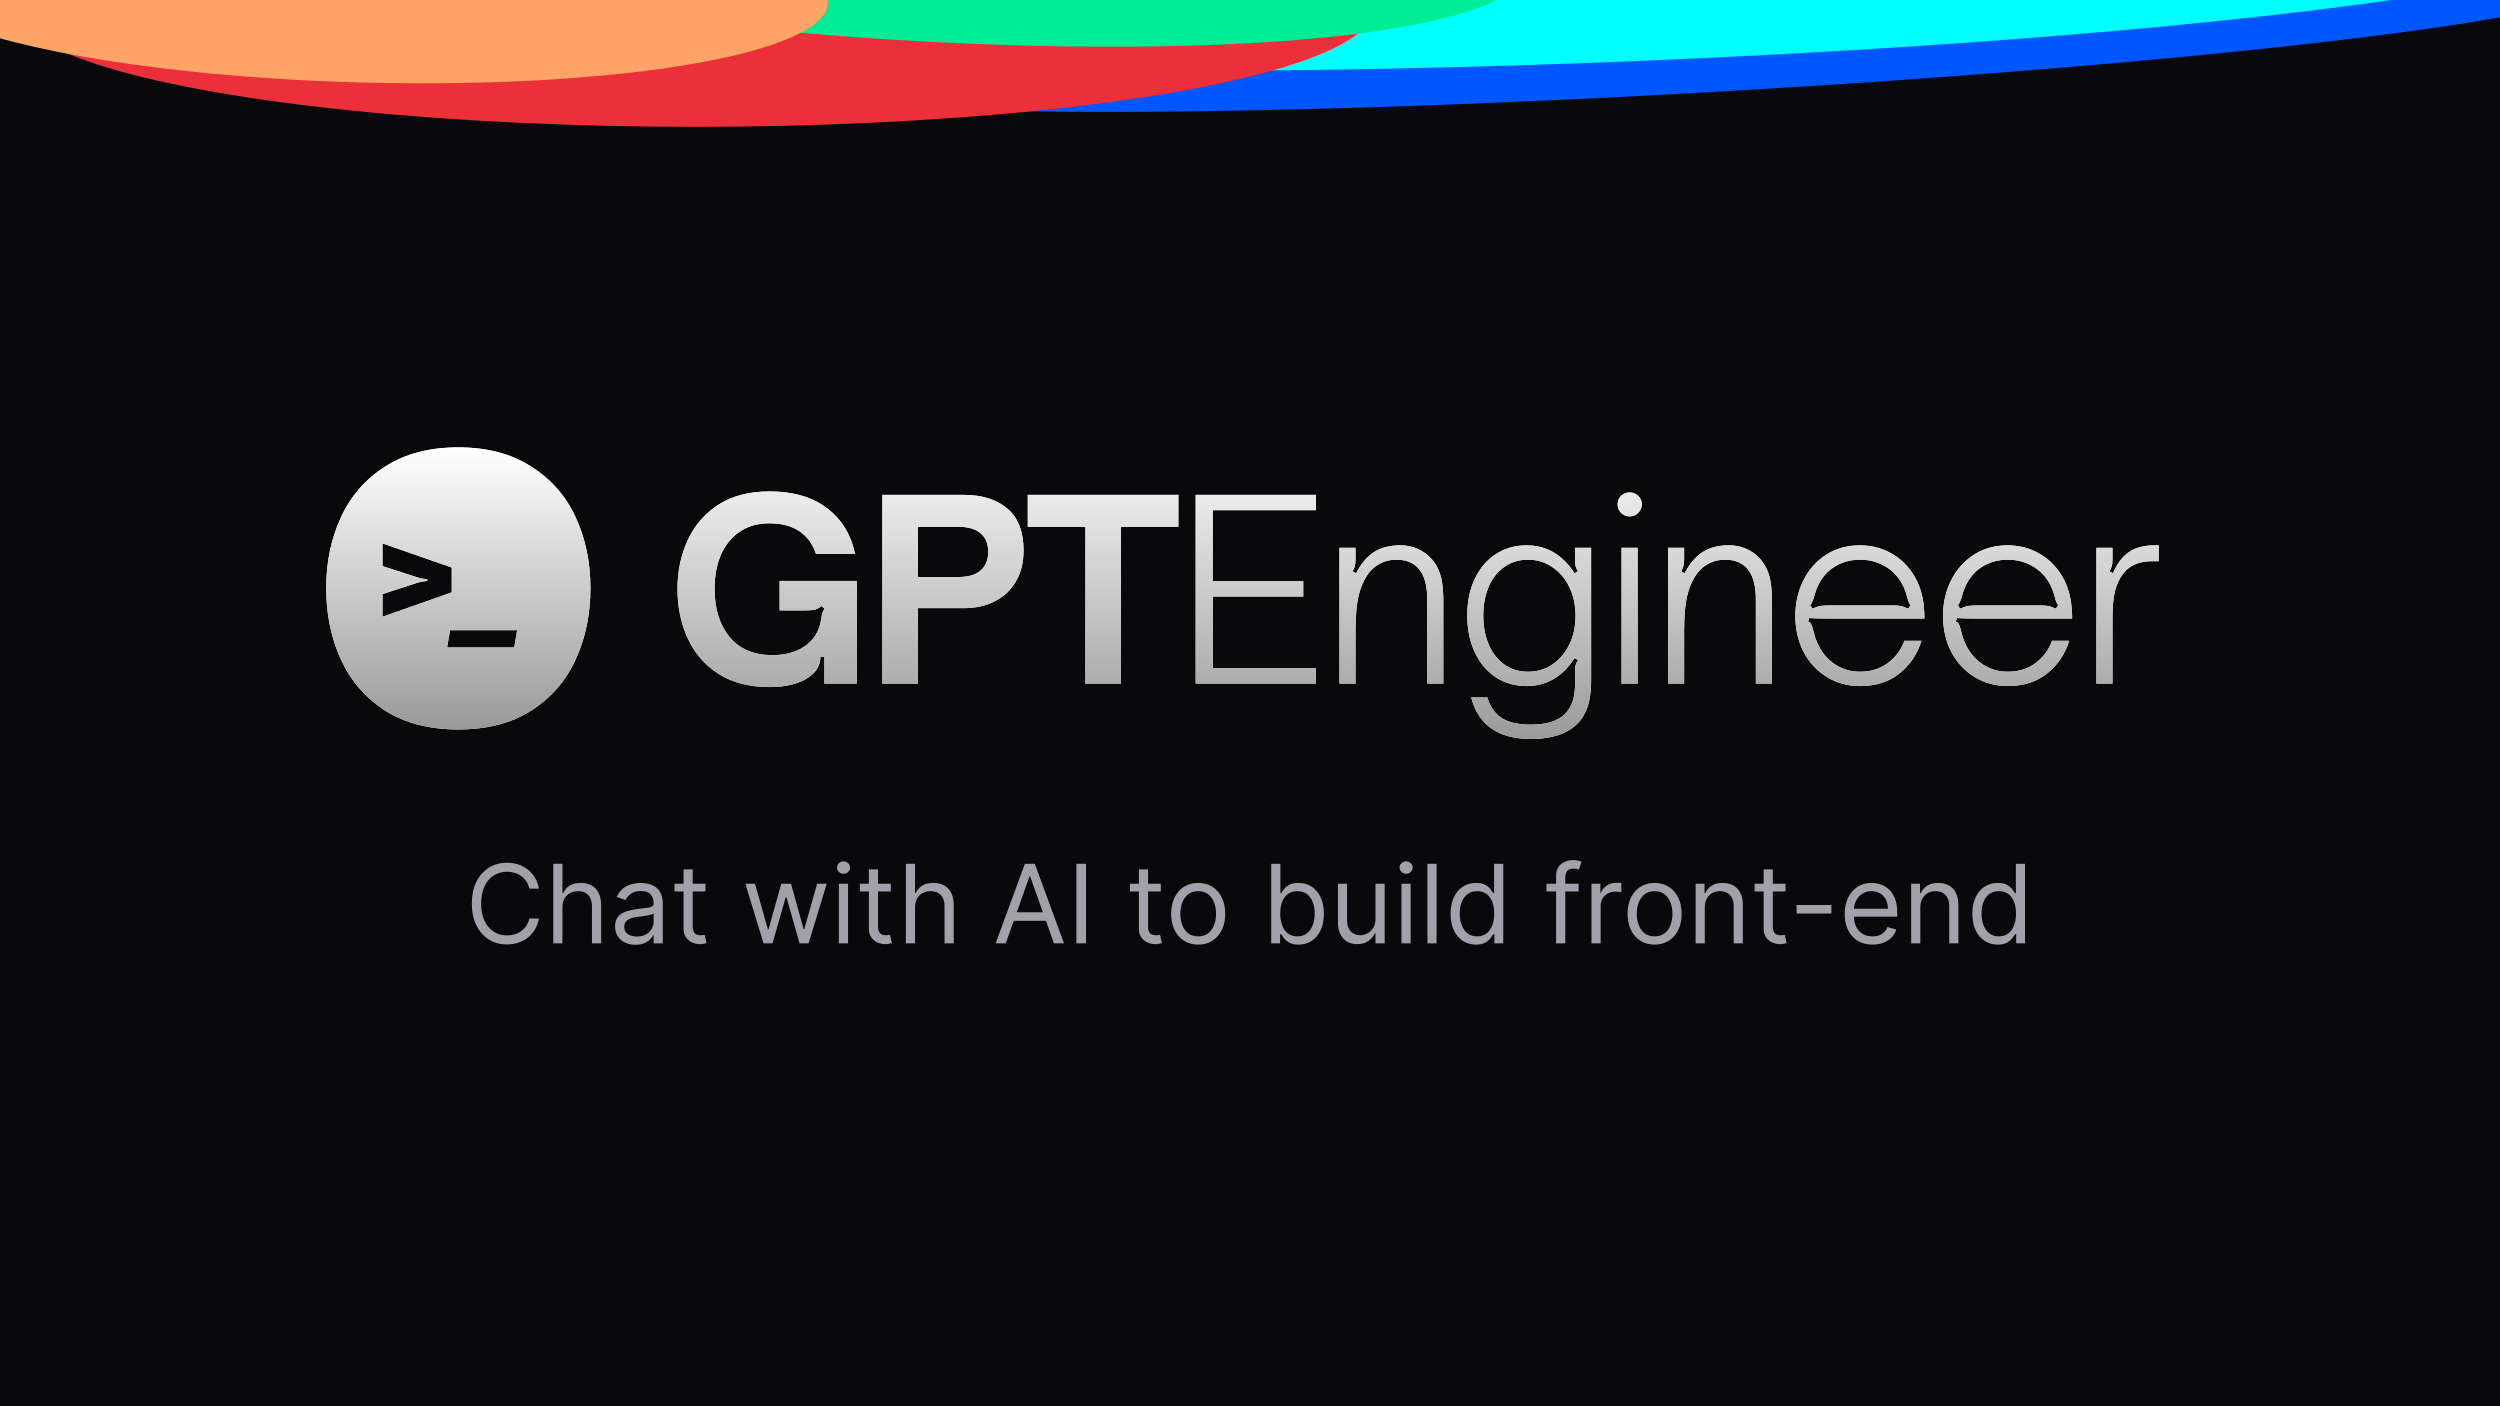 <svg width="1280" height="720" viewBox="0 0 1280 720" fill="none" xmlns="http://www.w3.org/2000/svg">
<g clip-path="url(#clip0_4409_16219)">
<rect width="1280" height="720" fill="#09090B"/>
<g filter="url(#filter0_f_4409_16219)">
<ellipse cx="455.561" cy="37.005" rx="455.561" ry="37.005" transform="matrix(-0.998 0.06 -0.696 -0.718 1354.18 18.42)" fill="#0057FF"/>
</g>
<g filter="url(#filter1_f_4409_16219)">
<ellipse cx="530.773" cy="54.283" rx="530.773" ry="54.283" transform="matrix(-0.999 0.042 -0.566 -0.824 1373 8.748)" fill="#00FFFF"/>
</g>
<g filter="url(#filter2_f_4409_16219)">
<ellipse cx="355.742" cy="4.188" rx="347.533" ry="60.76" transform="rotate(-180 355.742 4.188)" fill="#EC3039"/>
</g>
<g filter="url(#filter3_f_4409_16219)">
<ellipse cx="338.004" cy="122.468" rx="338.004" ry="122.468" transform="matrix(-0.991 -0.134 0.91 -0.415 652.636 51.979)" fill="#00ED97"/>
</g>
<g filter="url(#filter4_f_4409_16219)">
<ellipse cx="232.93" cy="65.59" rx="232.93" ry="65.59" transform="matrix(-0.998 -0.066 0.73 -0.684 371.106 55.479)" fill="#FFA467"/>
</g>
<path d="M393.974 351.773C383.59 351.773 374.853 349.493 367.762 344.935C360.755 340.376 355.521 334.298 352.06 326.701C348.599 319.103 346.869 310.746 346.869 301.629C346.869 292.512 348.599 284.196 352.06 276.683C355.521 269.086 360.755 263.008 367.762 258.449C374.853 253.89 383.59 251.611 393.974 251.611C406.13 251.611 415.965 254.481 423.478 260.222C430.991 265.962 435.761 273.771 437.787 283.648H417.78C416.176 278.583 413.348 274.699 409.296 271.998C405.328 269.297 400.178 267.946 393.847 267.946C387.853 267.946 382.746 269.423 378.525 272.378C374.389 275.248 371.223 279.216 369.028 284.281C366.918 289.346 365.863 295.086 365.863 301.502C365.863 311.632 368.395 319.821 373.46 326.068C378.61 332.314 385.954 335.438 395.493 335.438C401.318 335.438 406.299 334.256 410.435 331.892C414.656 329.444 417.569 326.11 419.172 321.889C419.763 320.369 420.228 318.554 420.565 316.444C420.819 314.165 421.367 312.603 422.211 311.759L420.692 310.239C419.51 311.168 418.37 311.801 417.273 312.139C416.176 312.392 414.529 312.519 412.335 312.519H399.165V297.45H438.673V350H422.085V336.198H420.059C420.059 340.503 418.075 344.006 414.107 346.708C409.211 350.084 402.5 351.773 393.974 351.773ZM451.758 350V253.384H493.418C502.873 253.384 510.344 255.748 515.831 260.475C521.318 265.118 524.062 272.251 524.062 281.875C524.062 287.953 522.753 293.229 520.136 297.703C517.604 302.093 514.016 305.47 509.373 307.833C504.815 310.197 499.496 311.379 493.418 311.379H469.992V350H451.758ZM490.886 295.424C495.782 295.424 499.496 294.327 502.029 292.132C504.646 289.937 505.954 286.729 505.954 282.508C505.954 278.372 504.646 275.206 502.029 273.011C499.412 270.816 495.697 269.719 490.886 269.719H469.992V295.424H490.886ZM573.955 350H555.72V269.719H526.216V253.384H603.332V269.719H573.955V350ZM673.722 350H612.181V253.384H673.722V261.235H620.918V297.577H667.264V305.427H620.918V342.149H673.722V350ZM685.799 350V280.482H694.029V286.56C694.029 287.911 693.903 289.008 693.649 289.852C693.481 290.697 693.101 291.583 692.51 292.512L694.283 293.525C696.9 288.544 699.981 284.914 703.526 282.635C707.156 280.355 711.588 279.216 716.822 279.216C721.043 279.216 724.757 280.187 727.965 282.128C731.173 283.985 733.706 286.56 735.563 289.852C736.998 292.469 737.927 295.255 738.349 298.21C738.771 301.08 738.982 304.119 738.982 307.327V350H730.751V306.947C730.751 300.953 729.738 296.31 727.712 293.018C725.095 288.713 720.874 286.56 715.049 286.56C709.731 286.56 705.299 288.459 701.754 292.258C699.221 295.128 697.279 298.969 695.929 303.781C694.662 308.509 694.029 314.756 694.029 322.522V350H685.799ZM783.886 378.364C767.171 378.364 756.956 371.273 753.242 357.091H761.473C762.908 361.818 765.356 365.322 768.817 367.601C772.363 369.88 777.343 371.02 783.759 371.02C791.61 371.02 797.35 369.289 800.98 365.828C804.61 362.367 806.425 357.26 806.425 350.507V343.922C806.425 342.571 806.51 341.474 806.679 340.63C806.932 339.785 807.354 338.899 807.945 337.97L806.172 336.957C800.01 346.497 791.821 351.266 781.606 351.266C775.697 351.266 770.421 349.747 765.778 346.708C761.135 343.584 757.547 339.279 755.015 333.792C752.482 328.305 751.216 322.058 751.216 315.051C751.216 308.129 752.482 301.966 755.015 296.564C757.547 291.076 761.135 286.813 765.778 283.774C770.421 280.735 775.697 279.216 781.606 279.216C791.821 279.216 800.01 283.985 806.172 293.525L807.945 292.512C807.354 291.583 806.932 290.697 806.679 289.852C806.51 289.008 806.425 287.911 806.425 286.56V280.482H814.656V349.114C814.656 359.328 811.997 366.757 806.679 371.4C801.445 376.043 793.847 378.364 783.886 378.364ZM782.366 343.922C787.009 343.922 791.146 342.698 794.776 340.25C798.49 337.717 801.402 334.298 803.513 329.993C805.623 325.603 806.679 320.707 806.679 315.304C806.679 309.902 805.623 305.005 803.513 300.616C801.402 296.226 798.49 292.807 794.776 290.359C791.146 287.826 787.009 286.56 782.366 286.56C777.639 286.56 773.545 287.826 770.083 290.359C766.622 292.807 763.963 296.226 762.106 300.616C760.333 304.921 759.447 309.817 759.447 315.304C759.447 320.707 760.375 325.603 762.233 329.993C764.09 334.298 766.749 337.717 770.21 340.25C773.671 342.698 777.723 343.922 782.366 343.922ZM838.471 350H830.24V280.482H838.471V350ZM834.419 264.4C832.73 264.4 831.253 263.809 829.987 262.628C828.805 261.361 828.214 259.884 828.214 258.196C828.214 256.507 828.805 255.072 829.987 253.89C831.253 252.709 832.73 252.118 834.419 252.118C836.107 252.118 837.542 252.709 838.724 253.89C839.99 255.072 840.623 256.507 840.623 258.196C840.623 259.884 839.99 261.361 838.724 262.628C837.542 263.809 836.107 264.4 834.419 264.4ZM854.044 350V280.482H862.275V286.56C862.275 287.911 862.148 289.008 861.895 289.852C861.726 290.697 861.346 291.583 860.755 292.512L862.528 293.525C865.145 288.544 868.226 284.914 871.771 282.635C875.401 280.355 879.833 279.216 885.067 279.216C889.288 279.216 893.003 280.187 896.21 282.128C899.418 283.985 901.951 286.56 903.808 289.852C905.243 292.469 906.172 295.255 906.594 298.21C907.016 301.08 907.227 304.119 907.227 307.327V350H898.996V306.947C898.996 300.953 897.983 296.31 895.957 293.018C893.34 288.713 889.119 286.56 883.295 286.56C877.976 286.56 873.544 288.459 869.999 292.258C867.466 295.128 865.525 298.969 864.174 303.781C862.908 308.509 862.275 314.756 862.275 322.522V350H854.044ZM952.384 351.266C946.053 351.266 940.355 349.705 935.29 346.581C930.224 343.458 926.257 339.152 923.387 333.665C920.601 328.178 919.208 322.058 919.208 315.304C919.208 308.804 920.559 302.81 923.26 297.323C925.961 291.836 929.802 287.446 934.783 284.154C939.848 280.862 945.673 279.216 952.258 279.216C958.082 279.216 963.401 280.566 968.212 283.268C973.109 285.969 977.076 289.852 980.115 294.917C983.154 299.982 984.843 305.976 985.18 312.898C985.265 313.658 985.307 314.924 985.307 316.697H936.682C931.871 316.697 928.409 316.613 926.299 316.444L925.793 318.343C926.552 318.512 927.059 318.934 927.312 319.61C927.65 320.201 927.987 321.171 928.325 322.522C928.747 324.295 929.085 325.561 929.338 326.321C931.195 331.808 934.15 336.113 938.202 339.237C942.338 342.36 947.066 343.922 952.384 343.922C957.871 343.922 962.599 342.445 966.566 339.49C970.534 336.535 973.362 332.737 975.05 328.094H983.788C981.677 334.931 977.92 340.503 972.518 344.808C967.115 349.114 960.404 351.266 952.384 351.266ZM927.945 311.632C929.634 310.872 931.069 310.408 932.25 310.239C933.517 310.07 934.994 309.986 936.682 309.986H968.972C970.492 309.986 971.8 310.07 972.898 310.239C973.995 310.408 975.346 310.872 976.95 311.632L978.216 309.859C977.541 309.184 976.992 307.918 976.57 306.061C975.979 303.95 975.472 302.388 975.05 301.375C973.109 296.732 970.112 293.102 966.06 290.486C962.008 287.869 957.449 286.56 952.384 286.56C947.319 286.56 942.845 287.826 938.962 290.359C935.163 292.807 932.293 296.31 930.351 300.869C929.845 301.966 929.296 303.655 928.705 305.934C928.452 306.778 928.156 307.538 927.819 308.213C927.565 308.889 927.228 309.437 926.806 309.859L927.945 311.632ZM1028 351.266C1021.67 351.266 1015.97 349.705 1010.91 346.581C1005.84 343.458 1001.88 339.152 999.006 333.665C996.221 328.178 994.828 322.058 994.828 315.304C994.828 308.804 996.178 302.81 998.88 297.323C1001.58 291.836 1005.42 287.446 1010.4 284.154C1015.47 280.862 1021.29 279.216 1027.88 279.216C1033.7 279.216 1039.02 280.566 1043.83 283.268C1048.73 285.969 1052.7 289.852 1055.74 294.917C1058.77 299.982 1060.46 305.976 1060.8 312.898C1060.88 313.658 1060.93 314.924 1060.93 316.697H1012.3C1007.49 316.697 1004.03 316.613 1001.92 316.444L1001.41 318.343C1002.17 318.512 1002.68 318.934 1002.93 319.61C1003.27 320.201 1003.61 321.171 1003.94 322.522C1004.37 324.295 1004.7 325.561 1004.96 326.321C1006.82 331.808 1009.77 336.113 1013.82 339.237C1017.96 342.36 1022.69 343.922 1028 343.922C1033.49 343.922 1038.22 342.445 1042.19 339.49C1046.15 336.535 1048.98 332.737 1050.67 328.094H1059.41C1057.3 334.931 1053.54 340.503 1048.14 344.808C1042.73 349.114 1036.02 351.266 1028 351.266ZM1003.57 311.632C1005.25 310.872 1006.69 310.408 1007.87 310.239C1009.14 310.07 1010.61 309.986 1012.3 309.986H1044.59C1046.11 309.986 1047.42 310.07 1048.52 310.239C1049.61 310.408 1050.97 310.872 1052.57 311.632L1053.84 309.859C1053.16 309.184 1052.61 307.918 1052.19 306.061C1051.6 303.95 1051.09 302.388 1050.67 301.375C1048.73 296.732 1045.73 293.102 1041.68 290.486C1037.63 287.869 1033.07 286.56 1028 286.56C1022.94 286.56 1018.46 287.826 1014.58 290.359C1010.78 292.807 1007.91 296.31 1005.97 300.869C1005.46 301.966 1004.92 303.655 1004.32 305.934C1004.07 306.778 1003.78 307.538 1003.44 308.213C1003.19 308.889 1002.85 309.437 1002.43 309.859L1003.57 311.632ZM1073.36 350V280.482H1081.59V286.56C1081.59 287.911 1081.46 289.008 1081.21 289.852C1081.04 290.697 1080.66 291.583 1080.07 292.512L1081.84 293.525C1083.95 288.544 1086.7 284.914 1090.07 282.635C1093.45 280.355 1097.76 279.216 1102.99 279.216H1105.27V287.32H1102.1C1095.44 287.32 1090.5 289.346 1087.29 293.398C1085.26 295.93 1083.79 299.012 1082.86 302.642C1082.01 306.272 1081.59 310.746 1081.59 316.064V350H1073.36Z" fill="white"/>
<path d="M393.974 351.773C383.59 351.773 374.853 349.493 367.762 344.935C360.755 340.376 355.521 334.298 352.06 326.701C348.599 319.103 346.869 310.746 346.869 301.629C346.869 292.512 348.599 284.196 352.06 276.683C355.521 269.086 360.755 263.008 367.762 258.449C374.853 253.89 383.59 251.611 393.974 251.611C406.13 251.611 415.965 254.481 423.478 260.222C430.991 265.962 435.761 273.771 437.787 283.648H417.78C416.176 278.583 413.348 274.699 409.296 271.998C405.328 269.297 400.178 267.946 393.847 267.946C387.853 267.946 382.746 269.423 378.525 272.378C374.389 275.248 371.223 279.216 369.028 284.281C366.918 289.346 365.863 295.086 365.863 301.502C365.863 311.632 368.395 319.821 373.46 326.068C378.61 332.314 385.954 335.438 395.493 335.438C401.318 335.438 406.299 334.256 410.435 331.892C414.656 329.444 417.569 326.11 419.172 321.889C419.763 320.369 420.228 318.554 420.565 316.444C420.819 314.165 421.367 312.603 422.211 311.759L420.692 310.239C419.51 311.168 418.37 311.801 417.273 312.139C416.176 312.392 414.529 312.519 412.335 312.519H399.165V297.45H438.673V350H422.085V336.198H420.059C420.059 340.503 418.075 344.006 414.107 346.708C409.211 350.084 402.5 351.773 393.974 351.773ZM451.758 350V253.384H493.418C502.873 253.384 510.344 255.748 515.831 260.475C521.318 265.118 524.062 272.251 524.062 281.875C524.062 287.953 522.753 293.229 520.136 297.703C517.604 302.093 514.016 305.47 509.373 307.833C504.815 310.197 499.496 311.379 493.418 311.379H469.992V350H451.758ZM490.886 295.424C495.782 295.424 499.496 294.327 502.029 292.132C504.646 289.937 505.954 286.729 505.954 282.508C505.954 278.372 504.646 275.206 502.029 273.011C499.412 270.816 495.697 269.719 490.886 269.719H469.992V295.424H490.886ZM573.955 350H555.72V269.719H526.216V253.384H603.332V269.719H573.955V350ZM673.722 350H612.181V253.384H673.722V261.235H620.918V297.577H667.264V305.427H620.918V342.149H673.722V350ZM685.799 350V280.482H694.029V286.56C694.029 287.911 693.903 289.008 693.649 289.852C693.481 290.697 693.101 291.583 692.51 292.512L694.283 293.525C696.9 288.544 699.981 284.914 703.526 282.635C707.156 280.355 711.588 279.216 716.822 279.216C721.043 279.216 724.757 280.187 727.965 282.128C731.173 283.985 733.706 286.56 735.563 289.852C736.998 292.469 737.927 295.255 738.349 298.21C738.771 301.08 738.982 304.119 738.982 307.327V350H730.751V306.947C730.751 300.953 729.738 296.31 727.712 293.018C725.095 288.713 720.874 286.56 715.049 286.56C709.731 286.56 705.299 288.459 701.754 292.258C699.221 295.128 697.279 298.969 695.929 303.781C694.662 308.509 694.029 314.756 694.029 322.522V350H685.799ZM783.886 378.364C767.171 378.364 756.956 371.273 753.242 357.091H761.473C762.908 361.818 765.356 365.322 768.817 367.601C772.363 369.88 777.343 371.02 783.759 371.02C791.61 371.02 797.35 369.289 800.98 365.828C804.61 362.367 806.425 357.26 806.425 350.507V343.922C806.425 342.571 806.51 341.474 806.679 340.63C806.932 339.785 807.354 338.899 807.945 337.97L806.172 336.957C800.01 346.497 791.821 351.266 781.606 351.266C775.697 351.266 770.421 349.747 765.778 346.708C761.135 343.584 757.547 339.279 755.015 333.792C752.482 328.305 751.216 322.058 751.216 315.051C751.216 308.129 752.482 301.966 755.015 296.564C757.547 291.076 761.135 286.813 765.778 283.774C770.421 280.735 775.697 279.216 781.606 279.216C791.821 279.216 800.01 283.985 806.172 293.525L807.945 292.512C807.354 291.583 806.932 290.697 806.679 289.852C806.51 289.008 806.425 287.911 806.425 286.56V280.482H814.656V349.114C814.656 359.328 811.997 366.757 806.679 371.4C801.445 376.043 793.847 378.364 783.886 378.364ZM782.366 343.922C787.009 343.922 791.146 342.698 794.776 340.25C798.49 337.717 801.402 334.298 803.513 329.993C805.623 325.603 806.679 320.707 806.679 315.304C806.679 309.902 805.623 305.005 803.513 300.616C801.402 296.226 798.49 292.807 794.776 290.359C791.146 287.826 787.009 286.56 782.366 286.56C777.639 286.56 773.545 287.826 770.083 290.359C766.622 292.807 763.963 296.226 762.106 300.616C760.333 304.921 759.447 309.817 759.447 315.304C759.447 320.707 760.375 325.603 762.233 329.993C764.09 334.298 766.749 337.717 770.21 340.25C773.671 342.698 777.723 343.922 782.366 343.922ZM838.471 350H830.24V280.482H838.471V350ZM834.419 264.4C832.73 264.4 831.253 263.809 829.987 262.628C828.805 261.361 828.214 259.884 828.214 258.196C828.214 256.507 828.805 255.072 829.987 253.89C831.253 252.709 832.73 252.118 834.419 252.118C836.107 252.118 837.542 252.709 838.724 253.89C839.99 255.072 840.623 256.507 840.623 258.196C840.623 259.884 839.99 261.361 838.724 262.628C837.542 263.809 836.107 264.4 834.419 264.4ZM854.044 350V280.482H862.275V286.56C862.275 287.911 862.148 289.008 861.895 289.852C861.726 290.697 861.346 291.583 860.755 292.512L862.528 293.525C865.145 288.544 868.226 284.914 871.771 282.635C875.401 280.355 879.833 279.216 885.067 279.216C889.288 279.216 893.003 280.187 896.21 282.128C899.418 283.985 901.951 286.56 903.808 289.852C905.243 292.469 906.172 295.255 906.594 298.21C907.016 301.08 907.227 304.119 907.227 307.327V350H898.996V306.947C898.996 300.953 897.983 296.31 895.957 293.018C893.34 288.713 889.119 286.56 883.295 286.56C877.976 286.56 873.544 288.459 869.999 292.258C867.466 295.128 865.525 298.969 864.174 303.781C862.908 308.509 862.275 314.756 862.275 322.522V350H854.044ZM952.384 351.266C946.053 351.266 940.355 349.705 935.29 346.581C930.224 343.458 926.257 339.152 923.387 333.665C920.601 328.178 919.208 322.058 919.208 315.304C919.208 308.804 920.559 302.81 923.26 297.323C925.961 291.836 929.802 287.446 934.783 284.154C939.848 280.862 945.673 279.216 952.258 279.216C958.082 279.216 963.401 280.566 968.212 283.268C973.109 285.969 977.076 289.852 980.115 294.917C983.154 299.982 984.843 305.976 985.18 312.898C985.265 313.658 985.307 314.924 985.307 316.697H936.682C931.871 316.697 928.409 316.613 926.299 316.444L925.793 318.343C926.552 318.512 927.059 318.934 927.312 319.61C927.65 320.201 927.987 321.171 928.325 322.522C928.747 324.295 929.085 325.561 929.338 326.321C931.195 331.808 934.15 336.113 938.202 339.237C942.338 342.36 947.066 343.922 952.384 343.922C957.871 343.922 962.599 342.445 966.566 339.49C970.534 336.535 973.362 332.737 975.05 328.094H983.788C981.677 334.931 977.92 340.503 972.518 344.808C967.115 349.114 960.404 351.266 952.384 351.266ZM927.945 311.632C929.634 310.872 931.069 310.408 932.25 310.239C933.517 310.07 934.994 309.986 936.682 309.986H968.972C970.492 309.986 971.8 310.07 972.898 310.239C973.995 310.408 975.346 310.872 976.95 311.632L978.216 309.859C977.541 309.184 976.992 307.918 976.57 306.061C975.979 303.95 975.472 302.388 975.05 301.375C973.109 296.732 970.112 293.102 966.06 290.486C962.008 287.869 957.449 286.56 952.384 286.56C947.319 286.56 942.845 287.826 938.962 290.359C935.163 292.807 932.293 296.31 930.351 300.869C929.845 301.966 929.296 303.655 928.705 305.934C928.452 306.778 928.156 307.538 927.819 308.213C927.565 308.889 927.228 309.437 926.806 309.859L927.945 311.632ZM1028 351.266C1021.67 351.266 1015.97 349.705 1010.91 346.581C1005.84 343.458 1001.88 339.152 999.006 333.665C996.221 328.178 994.828 322.058 994.828 315.304C994.828 308.804 996.178 302.81 998.88 297.323C1001.58 291.836 1005.42 287.446 1010.4 284.154C1015.47 280.862 1021.29 279.216 1027.88 279.216C1033.7 279.216 1039.02 280.566 1043.83 283.268C1048.73 285.969 1052.7 289.852 1055.74 294.917C1058.77 299.982 1060.46 305.976 1060.8 312.898C1060.88 313.658 1060.93 314.924 1060.93 316.697H1012.3C1007.49 316.697 1004.03 316.613 1001.92 316.444L1001.41 318.343C1002.17 318.512 1002.68 318.934 1002.93 319.61C1003.27 320.201 1003.61 321.171 1003.94 322.522C1004.37 324.295 1004.7 325.561 1004.96 326.321C1006.82 331.808 1009.77 336.113 1013.82 339.237C1017.96 342.36 1022.69 343.922 1028 343.922C1033.49 343.922 1038.22 342.445 1042.19 339.49C1046.15 336.535 1048.98 332.737 1050.67 328.094H1059.41C1057.3 334.931 1053.54 340.503 1048.14 344.808C1042.73 349.114 1036.02 351.266 1028 351.266ZM1003.57 311.632C1005.25 310.872 1006.69 310.408 1007.87 310.239C1009.14 310.07 1010.61 309.986 1012.3 309.986H1044.59C1046.11 309.986 1047.42 310.07 1048.52 310.239C1049.61 310.408 1050.97 310.872 1052.57 311.632L1053.84 309.859C1053.16 309.184 1052.61 307.918 1052.19 306.061C1051.6 303.95 1051.09 302.388 1050.67 301.375C1048.73 296.732 1045.73 293.102 1041.68 290.486C1037.63 287.869 1033.07 286.56 1028 286.56C1022.94 286.56 1018.46 287.826 1014.58 290.359C1010.78 292.807 1007.91 296.31 1005.97 300.869C1005.46 301.966 1004.92 303.655 1004.32 305.934C1004.07 306.778 1003.78 307.538 1003.44 308.213C1003.19 308.889 1002.85 309.437 1002.43 309.859L1003.57 311.632ZM1073.36 350V280.482H1081.59V286.56C1081.59 287.911 1081.46 289.008 1081.21 289.852C1081.04 290.697 1080.66 291.583 1080.07 292.512L1081.84 293.525C1083.95 288.544 1086.7 284.914 1090.07 282.635C1093.45 280.355 1097.76 279.216 1102.99 279.216H1105.27V287.32H1102.1C1095.44 287.32 1090.5 289.346 1087.29 293.398C1085.26 295.93 1083.79 299.012 1082.86 302.642C1082.01 306.272 1081.59 310.746 1081.59 316.064V350H1073.36Z" fill="url(#paint0_linear_4409_16219)"/>
<path fill-rule="evenodd" clip-rule="evenodd" d="M197.129 363.815C207.355 370.267 219.833 373.493 234.563 373.493C249.414 373.493 261.892 370.267 271.996 363.815C282.222 357.241 289.83 348.477 294.821 337.52C299.812 326.564 302.308 314.452 302.308 301.183C302.308 287.914 299.812 275.862 294.821 265.028C289.83 254.071 282.222 245.367 271.996 238.915C261.892 232.342 249.414 229.055 234.563 229.055C219.833 229.055 207.355 232.342 197.129 238.915C187.025 245.367 179.478 254.071 174.487 265.028C169.496 275.862 167 287.914 167 301.183C167 314.452 169.496 326.564 174.487 337.52C179.478 348.477 187.025 357.241 197.129 363.815ZM195.843 304.167V315.786L231.287 303.29V290.574L195.843 278.223V289.843L213.382 295.543C214.795 295.982 215.989 296.25 216.963 296.347C217.986 296.444 218.595 296.518 218.79 296.566V297.443C218.595 297.492 217.986 297.565 216.963 297.662C215.989 297.76 214.795 298.028 213.382 298.466L195.843 304.167ZM228.915 331.499H263.262L264.797 322.656H230.449L228.915 331.499Z" fill="white"/>
<path fill-rule="evenodd" clip-rule="evenodd" d="M197.129 363.815C207.355 370.267 219.833 373.493 234.563 373.493C249.414 373.493 261.892 370.267 271.996 363.815C282.222 357.241 289.83 348.477 294.821 337.52C299.812 326.564 302.308 314.452 302.308 301.183C302.308 287.914 299.812 275.862 294.821 265.028C289.83 254.071 282.222 245.367 271.996 238.915C261.892 232.342 249.414 229.055 234.563 229.055C219.833 229.055 207.355 232.342 197.129 238.915C187.025 245.367 179.478 254.071 174.487 265.028C169.496 275.862 167 287.914 167 301.183C167 314.452 169.496 326.564 174.487 337.52C179.478 348.477 187.025 357.241 197.129 363.815ZM195.843 304.167V315.786L231.287 303.29V290.574L195.843 278.223V289.843L213.382 295.543C214.795 295.982 215.989 296.25 216.963 296.347C217.986 296.444 218.595 296.518 218.79 296.566V297.443C218.595 297.492 217.986 297.565 216.963 297.662C215.989 297.76 214.795 298.028 213.382 298.466L195.843 304.167ZM228.915 331.499H263.262L264.797 322.656H230.449L228.915 331.499Z" fill="url(#paint1_linear_4409_16219)"/>
<path d="M275.943 455H271.011C270.719 453.581 270.209 452.335 269.48 451.261C268.764 450.188 267.889 449.286 266.855 448.557C265.834 447.814 264.7 447.258 263.454 446.886C262.208 446.515 260.909 446.33 259.556 446.33C257.091 446.33 254.857 446.953 252.855 448.199C250.866 449.445 249.282 451.281 248.102 453.707C246.935 456.134 246.352 459.11 246.352 462.636C246.352 466.163 246.935 469.139 248.102 471.565C249.282 473.991 250.866 475.828 252.855 477.074C254.857 478.32 257.091 478.943 259.556 478.943C260.909 478.943 262.208 478.758 263.454 478.386C264.7 478.015 265.834 477.465 266.855 476.736C267.889 475.993 268.764 475.085 269.48 474.011C270.209 472.924 270.719 471.678 271.011 470.273H275.943C275.572 472.354 274.895 474.217 273.914 475.861C272.933 477.505 271.714 478.903 270.255 480.057C268.797 481.197 267.16 482.065 265.343 482.662C263.54 483.259 261.611 483.557 259.556 483.557C256.083 483.557 252.994 482.708 250.289 481.011C247.585 479.314 245.457 476.902 243.906 473.773C242.355 470.644 241.579 466.932 241.579 462.636C241.579 458.341 242.355 454.629 243.906 451.5C245.457 448.371 247.585 445.958 250.289 444.261C252.994 442.564 256.083 441.716 259.556 441.716C261.611 441.716 263.54 442.014 265.343 442.611C267.16 443.207 268.797 444.082 270.255 445.236C271.714 446.376 272.933 447.768 273.914 449.412C274.895 451.043 275.572 452.905 275.943 455ZM287.969 464.625V483H283.276V442.273H287.969V457.227H288.367C289.083 455.65 290.157 454.397 291.588 453.469C293.033 452.527 294.956 452.057 297.355 452.057C299.437 452.057 301.26 452.474 302.824 453.31C304.389 454.132 305.602 455.398 306.463 457.108C307.338 458.805 307.776 460.966 307.776 463.591V483H303.083V463.909C303.083 461.483 302.453 459.607 301.194 458.281C299.947 456.942 298.217 456.273 296.003 456.273C294.465 456.273 293.087 456.598 291.867 457.247C290.66 457.897 289.706 458.845 289.003 460.091C288.314 461.337 287.969 462.848 287.969 464.625ZM325.35 483.716C323.415 483.716 321.658 483.351 320.081 482.622C318.503 481.88 317.25 480.812 316.322 479.42C315.394 478.015 314.93 476.318 314.93 474.33C314.93 472.58 315.275 471.161 315.964 470.074C316.654 468.973 317.575 468.112 318.728 467.489C319.882 466.866 321.154 466.402 322.547 466.097C323.952 465.778 325.364 465.527 326.782 465.341C328.638 465.102 330.143 464.923 331.297 464.804C332.463 464.671 333.312 464.453 333.842 464.148C334.386 463.843 334.657 463.312 334.657 462.557V462.398C334.657 460.436 334.12 458.911 333.047 457.824C331.986 456.737 330.375 456.193 328.214 456.193C325.974 456.193 324.217 456.684 322.944 457.665C321.672 458.646 320.777 459.693 320.26 460.807L315.805 459.216C316.6 457.36 317.661 455.915 318.987 454.881C320.326 453.833 321.784 453.104 323.362 452.693C324.953 452.269 326.517 452.057 328.055 452.057C329.036 452.057 330.163 452.176 331.436 452.415C332.722 452.64 333.961 453.111 335.154 453.827C336.361 454.543 337.362 455.623 338.157 457.068C338.953 458.513 339.35 460.449 339.35 462.875V483H334.657V478.864H334.419C334.1 479.527 333.57 480.236 332.828 480.991C332.085 481.747 331.098 482.39 329.865 482.92C328.632 483.451 327.127 483.716 325.35 483.716ZM326.066 479.5C327.922 479.5 329.487 479.135 330.76 478.406C332.046 477.677 333.013 476.736 333.663 475.582C334.326 474.429 334.657 473.216 334.657 471.943V467.648C334.458 467.886 334.021 468.105 333.345 468.304C332.682 468.49 331.913 468.655 331.038 468.801C330.176 468.934 329.334 469.053 328.512 469.159C327.704 469.252 327.047 469.331 326.544 469.398C325.324 469.557 324.184 469.815 323.123 470.173C322.076 470.518 321.227 471.042 320.578 471.744C319.941 472.434 319.623 473.375 319.623 474.568C319.623 476.199 320.226 477.432 321.433 478.267C322.653 479.089 324.197 479.5 326.066 479.5ZM361.201 452.455V456.432H345.371V452.455H361.201ZM349.985 445.136H354.678V474.25C354.678 475.576 354.87 476.57 355.255 477.233C355.652 477.883 356.156 478.32 356.766 478.545C357.389 478.758 358.045 478.864 358.735 478.864C359.252 478.864 359.676 478.837 360.007 478.784C360.339 478.718 360.604 478.665 360.803 478.625L361.757 482.841C361.439 482.96 360.995 483.08 360.425 483.199C359.855 483.331 359.132 483.398 358.257 483.398C356.932 483.398 355.632 483.113 354.36 482.543C353.1 481.973 352.053 481.104 351.218 479.938C350.396 478.771 349.985 477.299 349.985 475.523V445.136ZM390.931 483L381.624 452.455H386.556L393.158 475.841H393.476L399.999 452.455H405.01L411.453 475.761H411.772L418.374 452.455H423.306L413.999 483H409.385L402.703 459.534H402.226L395.544 483H390.931ZM429.51 483V452.455H434.203V483H429.51ZM431.897 447.364C430.982 447.364 430.193 447.052 429.53 446.429C428.881 445.806 428.556 445.057 428.556 444.182C428.556 443.307 428.881 442.558 429.53 441.935C430.193 441.312 430.982 441 431.897 441C432.811 441 433.594 441.312 434.243 441.935C434.906 442.558 435.238 443.307 435.238 444.182C435.238 445.057 434.906 445.806 434.243 446.429C433.594 447.052 432.811 447.364 431.897 447.364ZM456.083 452.455V456.432H440.254V452.455H456.083ZM444.868 445.136H449.561V474.25C449.561 475.576 449.753 476.57 450.137 477.233C450.535 477.883 451.039 478.32 451.649 478.545C452.272 478.758 452.928 478.864 453.618 478.864C454.135 478.864 454.559 478.837 454.89 478.784C455.222 478.718 455.487 478.665 455.686 478.625L456.64 482.841C456.322 482.96 455.878 483.08 455.308 483.199C454.738 483.331 454.015 483.398 453.14 483.398C451.815 483.398 450.515 483.113 449.243 482.543C447.983 481.973 446.936 481.104 446.1 479.938C445.279 478.771 444.868 477.299 444.868 475.523V445.136ZM468.493 464.625V483H463.799V442.273H468.493V457.227H468.89C469.606 455.65 470.68 454.397 472.112 453.469C473.557 452.527 475.479 452.057 477.879 452.057C479.96 452.057 481.783 452.474 483.348 453.31C484.912 454.132 486.125 455.398 486.987 457.108C487.862 458.805 488.299 460.966 488.299 463.591V483H483.606V463.909C483.606 461.483 482.976 459.607 481.717 458.281C480.471 456.942 478.741 456.273 476.527 456.273C474.989 456.273 473.61 456.598 472.39 457.247C471.184 457.897 470.229 458.845 469.527 460.091C468.837 461.337 468.493 462.848 468.493 464.625ZM514.942 483H509.772L524.726 442.273H529.817L544.772 483H539.601L527.431 448.716H527.113L514.942 483ZM516.851 467.091H537.692V471.466H516.851V467.091ZM556.047 442.273V483H551.115V442.273H556.047ZM594.333 452.455V456.432H578.504V452.455H594.333ZM583.118 445.136H587.811V474.25C587.811 475.576 588.003 476.57 588.387 477.233C588.785 477.883 589.289 478.32 589.899 478.545C590.522 478.758 591.178 478.864 591.868 478.864C592.385 478.864 592.809 478.837 593.14 478.784C593.472 478.718 593.737 478.665 593.936 478.625L594.89 482.841C594.572 482.96 594.128 483.08 593.558 483.199C592.988 483.331 592.265 483.398 591.39 483.398C590.065 483.398 588.765 483.113 587.493 482.543C586.233 481.973 585.186 481.104 584.35 479.938C583.529 478.771 583.118 477.299 583.118 475.523V445.136ZM613.474 483.636C610.717 483.636 608.297 482.98 606.216 481.668C604.147 480.355 602.53 478.519 601.363 476.159C600.21 473.799 599.633 471.042 599.633 467.886C599.633 464.705 600.21 461.927 601.363 459.554C602.53 457.181 604.147 455.338 606.216 454.026C608.297 452.713 610.717 452.057 613.474 452.057C616.232 452.057 618.645 452.713 620.713 454.026C622.794 455.338 624.412 457.181 625.565 459.554C626.732 461.927 627.315 464.705 627.315 467.886C627.315 471.042 626.732 473.799 625.565 476.159C624.412 478.519 622.794 480.355 620.713 481.668C618.645 482.98 616.232 483.636 613.474 483.636ZM613.474 479.42C615.569 479.42 617.292 478.884 618.645 477.81C619.997 476.736 620.998 475.324 621.647 473.574C622.297 471.824 622.622 469.928 622.622 467.886C622.622 465.845 622.297 463.942 621.647 462.179C620.998 460.416 619.997 458.991 618.645 457.903C617.292 456.816 615.569 456.273 613.474 456.273C611.379 456.273 609.656 456.816 608.304 457.903C606.951 458.991 605.95 460.416 605.301 462.179C604.651 463.942 604.326 465.845 604.326 467.886C604.326 469.928 604.651 471.824 605.301 473.574C605.95 475.324 606.951 476.736 608.304 477.81C609.656 478.884 611.379 479.42 613.474 479.42ZM650.865 483V442.273H655.559V457.307H655.956C656.301 456.777 656.778 456.1 657.388 455.278C658.011 454.443 658.9 453.701 660.053 453.051C661.22 452.388 662.797 452.057 664.786 452.057C667.358 452.057 669.625 452.7 671.587 453.986C673.549 455.272 675.08 457.095 676.181 459.455C677.281 461.814 677.831 464.598 677.831 467.807C677.831 471.042 677.281 473.846 676.181 476.219C675.08 478.579 673.556 480.408 671.607 481.707C669.658 482.993 667.411 483.636 664.865 483.636C662.903 483.636 661.332 483.312 660.152 482.662C658.972 481.999 658.064 481.25 657.428 480.415C656.792 479.566 656.301 478.864 655.956 478.307H655.4V483H650.865ZM655.479 467.727C655.479 470.034 655.817 472.069 656.493 473.832C657.169 475.582 658.157 476.955 659.456 477.949C660.756 478.93 662.346 479.42 664.229 479.42C666.191 479.42 667.828 478.903 669.141 477.869C670.467 476.822 671.461 475.417 672.124 473.653C672.8 471.877 673.138 469.902 673.138 467.727C673.138 465.58 672.807 463.644 672.144 461.92C671.494 460.184 670.507 458.812 669.181 457.804C667.868 456.783 666.218 456.273 664.229 456.273C662.32 456.273 660.716 456.757 659.417 457.724C658.117 458.679 657.136 460.018 656.473 461.741C655.81 463.452 655.479 465.447 655.479 467.727ZM704.26 470.511V452.455H708.953V483H704.26V477.83H703.942C703.226 479.381 702.113 480.7 700.601 481.787C699.09 482.861 697.181 483.398 694.874 483.398C692.965 483.398 691.268 482.98 689.783 482.145C688.298 481.296 687.132 480.024 686.283 478.327C685.435 476.616 685.01 474.462 685.01 471.864V452.455H689.703V471.545C689.703 473.773 690.327 475.549 691.573 476.875C692.832 478.201 694.436 478.864 696.385 478.864C697.552 478.864 698.739 478.565 699.945 477.969C701.165 477.372 702.185 476.457 703.007 475.224C703.843 473.991 704.26 472.42 704.26 470.511ZM717.549 483V452.455H722.243V483H717.549ZM719.936 447.364C719.021 447.364 718.232 447.052 717.569 446.429C716.92 445.806 716.595 445.057 716.595 444.182C716.595 443.307 716.92 442.558 717.569 441.935C718.232 441.312 719.021 441 719.936 441C720.85 441 721.633 441.312 722.282 441.935C722.945 442.558 723.277 443.307 723.277 444.182C723.277 445.057 722.945 445.806 722.282 446.429C721.633 447.052 720.85 447.364 719.936 447.364ZM735.532 442.273V483H730.838V442.273H735.532ZM755.662 483.636C753.116 483.636 750.869 482.993 748.92 481.707C746.971 480.408 745.447 478.579 744.346 476.219C743.246 473.846 742.696 471.042 742.696 467.807C742.696 464.598 743.246 461.814 744.346 459.455C745.447 457.095 746.978 455.272 748.94 453.986C750.902 452.7 753.169 452.057 755.741 452.057C757.73 452.057 759.301 452.388 760.454 453.051C761.621 453.701 762.509 454.443 763.119 455.278C763.742 456.1 764.226 456.777 764.571 457.307H764.968V442.273H769.662V483H765.127V478.307H764.571C764.226 478.864 763.735 479.566 763.099 480.415C762.463 481.25 761.555 481.999 760.375 482.662C759.195 483.312 757.624 483.636 755.662 483.636ZM756.298 479.42C758.181 479.42 759.771 478.93 761.071 477.949C762.37 476.955 763.358 475.582 764.034 473.832C764.71 472.069 765.048 470.034 765.048 467.727C765.048 465.447 764.717 463.452 764.054 461.741C763.391 460.018 762.41 458.679 761.11 457.724C759.811 456.757 758.207 456.273 756.298 456.273C754.309 456.273 752.652 456.783 751.326 457.804C750.014 458.812 749.026 460.184 748.363 461.92C747.714 463.644 747.389 465.58 747.389 467.727C747.389 469.902 747.72 471.877 748.383 473.653C749.059 475.417 750.054 476.822 751.366 477.869C752.692 478.903 754.336 479.42 756.298 479.42ZM808.261 452.455V456.432H791.795V452.455H808.261ZM796.727 483V448.239C796.727 446.489 797.138 445.03 797.96 443.864C798.782 442.697 799.849 441.822 801.162 441.239C802.474 440.655 803.859 440.364 805.318 440.364C806.471 440.364 807.413 440.456 808.142 440.642C808.871 440.828 809.414 441 809.772 441.159L808.42 445.216C808.181 445.136 807.85 445.037 807.426 444.918C807.015 444.798 806.471 444.739 805.795 444.739C804.244 444.739 803.124 445.13 802.434 445.912C801.758 446.694 801.42 447.841 801.42 449.352V483H796.727ZM814.838 483V452.455H819.373V457.068H819.691C820.248 455.557 821.255 454.33 822.713 453.389C824.172 452.448 825.816 451.977 827.645 451.977C827.99 451.977 828.421 451.984 828.938 451.997C829.455 452.01 829.846 452.03 830.111 452.057V456.83C829.952 456.79 829.587 456.73 829.017 456.651C828.461 456.558 827.871 456.511 827.248 456.511C825.763 456.511 824.437 456.823 823.27 457.446C822.117 458.056 821.202 458.904 820.526 459.991C819.863 461.065 819.532 462.292 819.532 463.67V483H814.838ZM847.154 483.636C844.396 483.636 841.977 482.98 839.895 481.668C837.827 480.355 836.21 478.519 835.043 476.159C833.89 473.799 833.313 471.042 833.313 467.886C833.313 464.705 833.89 461.927 835.043 459.554C836.21 457.181 837.827 455.338 839.895 454.026C841.977 452.713 844.396 452.057 847.154 452.057C849.911 452.057 852.324 452.713 854.392 454.026C856.474 455.338 858.091 457.181 859.245 459.554C860.411 461.927 860.995 464.705 860.995 467.886C860.995 471.042 860.411 473.799 859.245 476.159C858.091 478.519 856.474 480.355 854.392 481.668C852.324 482.98 849.911 483.636 847.154 483.636ZM847.154 479.42C849.248 479.42 850.972 478.884 852.324 477.81C853.676 476.736 854.677 475.324 855.327 473.574C855.977 471.824 856.301 469.928 856.301 467.886C856.301 465.845 855.977 463.942 855.327 462.179C854.677 460.416 853.676 458.991 852.324 457.903C850.972 456.816 849.248 456.273 847.154 456.273C845.059 456.273 843.336 456.816 841.983 457.903C840.631 458.991 839.63 460.416 838.98 462.179C838.331 463.942 838.006 465.845 838.006 467.886C838.006 469.928 838.331 471.824 838.98 473.574C839.63 475.324 840.631 476.736 841.983 477.81C843.336 478.884 845.059 479.42 847.154 479.42ZM872.852 464.625V483H868.159V452.455H872.693V457.227H873.091C873.806 455.676 874.894 454.43 876.352 453.489C877.81 452.534 879.693 452.057 882 452.057C884.068 452.057 885.877 452.481 887.429 453.33C888.98 454.165 890.186 455.438 891.048 457.148C891.91 458.845 892.341 460.992 892.341 463.591V483H887.647V463.909C887.647 461.509 887.024 459.64 885.778 458.301C884.532 456.949 882.822 456.273 880.647 456.273C879.149 456.273 877.81 456.598 876.63 457.247C875.464 457.897 874.542 458.845 873.866 460.091C873.19 461.337 872.852 462.848 872.852 464.625ZM914.201 452.455V456.432H898.371V452.455H914.201ZM902.985 445.136H907.678V474.25C907.678 475.576 907.87 476.57 908.255 477.233C908.652 477.883 909.156 478.32 909.766 478.545C910.389 478.758 911.045 478.864 911.735 478.864C912.252 478.864 912.676 478.837 913.007 478.784C913.339 478.718 913.604 478.665 913.803 478.625L914.757 482.841C914.439 482.96 913.995 483.08 913.425 483.199C912.855 483.331 912.132 483.398 911.257 483.398C909.932 483.398 908.632 483.113 907.36 482.543C906.1 481.973 905.053 481.104 904.218 479.938C903.396 478.771 902.985 477.299 902.985 475.523V445.136ZM937.667 463.352V467.727H919.848V463.352H937.667ZM958.731 483.636C955.788 483.636 953.249 482.987 951.115 481.688C948.993 480.375 947.356 478.545 946.203 476.199C945.063 473.839 944.493 471.095 944.493 467.966C944.493 464.837 945.063 462.08 946.203 459.693C947.356 457.294 948.96 455.424 951.015 454.085C953.083 452.733 955.496 452.057 958.254 452.057C959.845 452.057 961.416 452.322 962.967 452.852C964.518 453.383 965.93 454.244 967.203 455.438C968.475 456.617 969.49 458.182 970.245 460.131C971.001 462.08 971.379 464.479 971.379 467.33V469.318H947.833V465.261H966.606C966.606 463.538 966.261 462 965.572 460.648C964.896 459.295 963.928 458.228 962.669 457.446C961.422 456.664 959.951 456.273 958.254 456.273C956.385 456.273 954.767 456.737 953.402 457.665C952.049 458.58 951.009 459.773 950.279 461.244C949.55 462.716 949.186 464.294 949.186 465.977V468.682C949.186 470.989 949.583 472.944 950.379 474.548C951.188 476.139 952.308 477.352 953.74 478.188C955.172 479.009 956.835 479.42 958.731 479.42C959.964 479.42 961.078 479.248 962.072 478.903C963.08 478.545 963.948 478.015 964.677 477.312C965.406 476.597 965.97 475.708 966.368 474.648L970.902 475.92C970.424 477.458 969.622 478.811 968.495 479.977C967.368 481.131 965.976 482.032 964.319 482.682C962.662 483.318 960.799 483.636 958.731 483.636ZM983.211 464.625V483H978.518V452.455H983.052V457.227H983.45C984.166 455.676 985.253 454.43 986.711 453.489C988.17 452.534 990.052 452.057 992.359 452.057C994.427 452.057 996.237 452.481 997.788 453.33C999.339 454.165 1000.55 455.438 1001.41 457.148C1002.27 458.845 1002.7 460.992 1002.7 463.591V483H998.007V463.909C998.007 461.509 997.384 459.64 996.137 458.301C994.891 456.949 993.181 456.273 991.007 456.273C989.509 456.273 988.17 456.598 986.99 457.247C985.823 457.897 984.902 458.845 984.225 460.091C983.549 461.337 983.211 462.848 983.211 464.625ZM1022.81 483.636C1020.26 483.636 1018.02 482.993 1016.07 481.707C1014.12 480.408 1012.6 478.579 1011.49 476.219C1010.39 473.846 1009.84 471.042 1009.84 467.807C1009.84 464.598 1010.39 461.814 1011.49 459.455C1012.6 457.095 1014.13 455.272 1016.09 453.986C1018.05 452.7 1020.32 452.057 1022.89 452.057C1024.88 452.057 1026.45 452.388 1027.6 453.051C1028.77 453.701 1029.66 454.443 1030.27 455.278C1030.89 456.1 1031.37 456.777 1031.72 457.307H1032.12V442.273H1036.81V483H1032.28V478.307H1031.72C1031.37 478.864 1030.88 479.566 1030.25 480.415C1029.61 481.25 1028.7 481.999 1027.52 482.662C1026.34 483.312 1024.77 483.636 1022.81 483.636ZM1023.45 479.42C1025.33 479.42 1026.92 478.93 1028.22 477.949C1029.52 476.955 1030.51 475.582 1031.18 473.832C1031.86 472.069 1032.2 470.034 1032.2 467.727C1032.2 465.447 1031.86 463.452 1031.2 461.741C1030.54 460.018 1029.56 458.679 1028.26 457.724C1026.96 456.757 1025.36 456.273 1023.45 456.273C1021.46 456.273 1019.8 456.783 1018.47 457.804C1017.16 458.812 1016.17 460.184 1015.51 461.92C1014.86 463.644 1014.54 465.58 1014.54 467.727C1014.54 469.902 1014.87 471.877 1015.53 473.653C1016.21 475.417 1017.2 476.822 1018.51 477.869C1019.84 478.903 1021.48 479.42 1023.45 479.42Z" fill="#A1A1AA"/>
</g>
<defs>
<filter id="filter0_f_4409_16219" x="296.133" y="-141.041" width="1155.07" height="320.002" filterUnits="userSpaceOnUse" color-interpolation-filters="sRGB">
<feFlood flood-opacity="0" result="BackgroundImageFix"/>
<feBlend mode="normal" in="SourceGraphic" in2="BackgroundImageFix" result="shape"/>
<feGaussianBlur stdDeviation="61.02" result="effect1_foregroundBlur_4409_16219"/>
</filter>
<filter id="filter1_f_4409_16219" x="158.722" y="-185.692" width="1306.49" height="344.183" filterUnits="userSpaceOnUse" color-interpolation-filters="sRGB">
<feFlood flood-opacity="0" result="BackgroundImageFix"/>
<feBlend mode="normal" in="SourceGraphic" in2="BackgroundImageFix" result="shape"/>
<feGaussianBlur stdDeviation="61.02" result="effect1_foregroundBlur_4409_16219"/>
</filter>
<filter id="filter2_f_4409_16219" x="-113.832" y="-178.612" width="939.148" height="365.601" filterUnits="userSpaceOnUse" color-interpolation-filters="sRGB">
<feFlood flood-opacity="0" result="BackgroundImageFix"/>
<feBlend mode="normal" in="SourceGraphic" in2="BackgroundImageFix" result="shape"/>
<feGaussianBlur stdDeviation="61.02" result="effect1_foregroundBlur_4409_16219"/>
</filter>
<filter id="filter3_f_4409_16219" x="-5.382" y="-193.363" width="868.95" height="298.706" filterUnits="userSpaceOnUse" color-interpolation-filters="sRGB">
<feFlood flood-opacity="0" result="BackgroundImageFix"/>
<feBlend mode="normal" in="SourceGraphic" in2="BackgroundImageFix" result="shape"/>
<feGaussianBlur stdDeviation="40.68" result="effect1_foregroundBlur_4409_16219"/>
</filter>
<filter id="filter4_f_4409_16219" x="-132.174" y="-133.365" width="637.431" height="257.484" filterUnits="userSpaceOnUse" color-interpolation-filters="sRGB">
<feFlood flood-opacity="0" result="BackgroundImageFix"/>
<feBlend mode="normal" in="SourceGraphic" in2="BackgroundImageFix" result="shape"/>
<feGaussianBlur stdDeviation="40.68" result="effect1_foregroundBlur_4409_16219"/>
</filter>
<linearGradient id="paint0_linear_4409_16219" x1="727.93" y1="223" x2="727.93" y2="380" gradientUnits="userSpaceOnUse">
<stop stop-color="white"/>
<stop offset="1" stop-color="#999999"/>
</linearGradient>
<linearGradient id="paint1_linear_4409_16219" x1="234.654" y1="229.055" x2="234.654" y2="373.493" gradientUnits="userSpaceOnUse">
<stop stop-color="white"/>
<stop offset="1" stop-color="#999999"/>
</linearGradient>
<clipPath id="clip0_4409_16219">
<rect width="1280" height="720" fill="white"/>
</clipPath>
</defs>
</svg>
